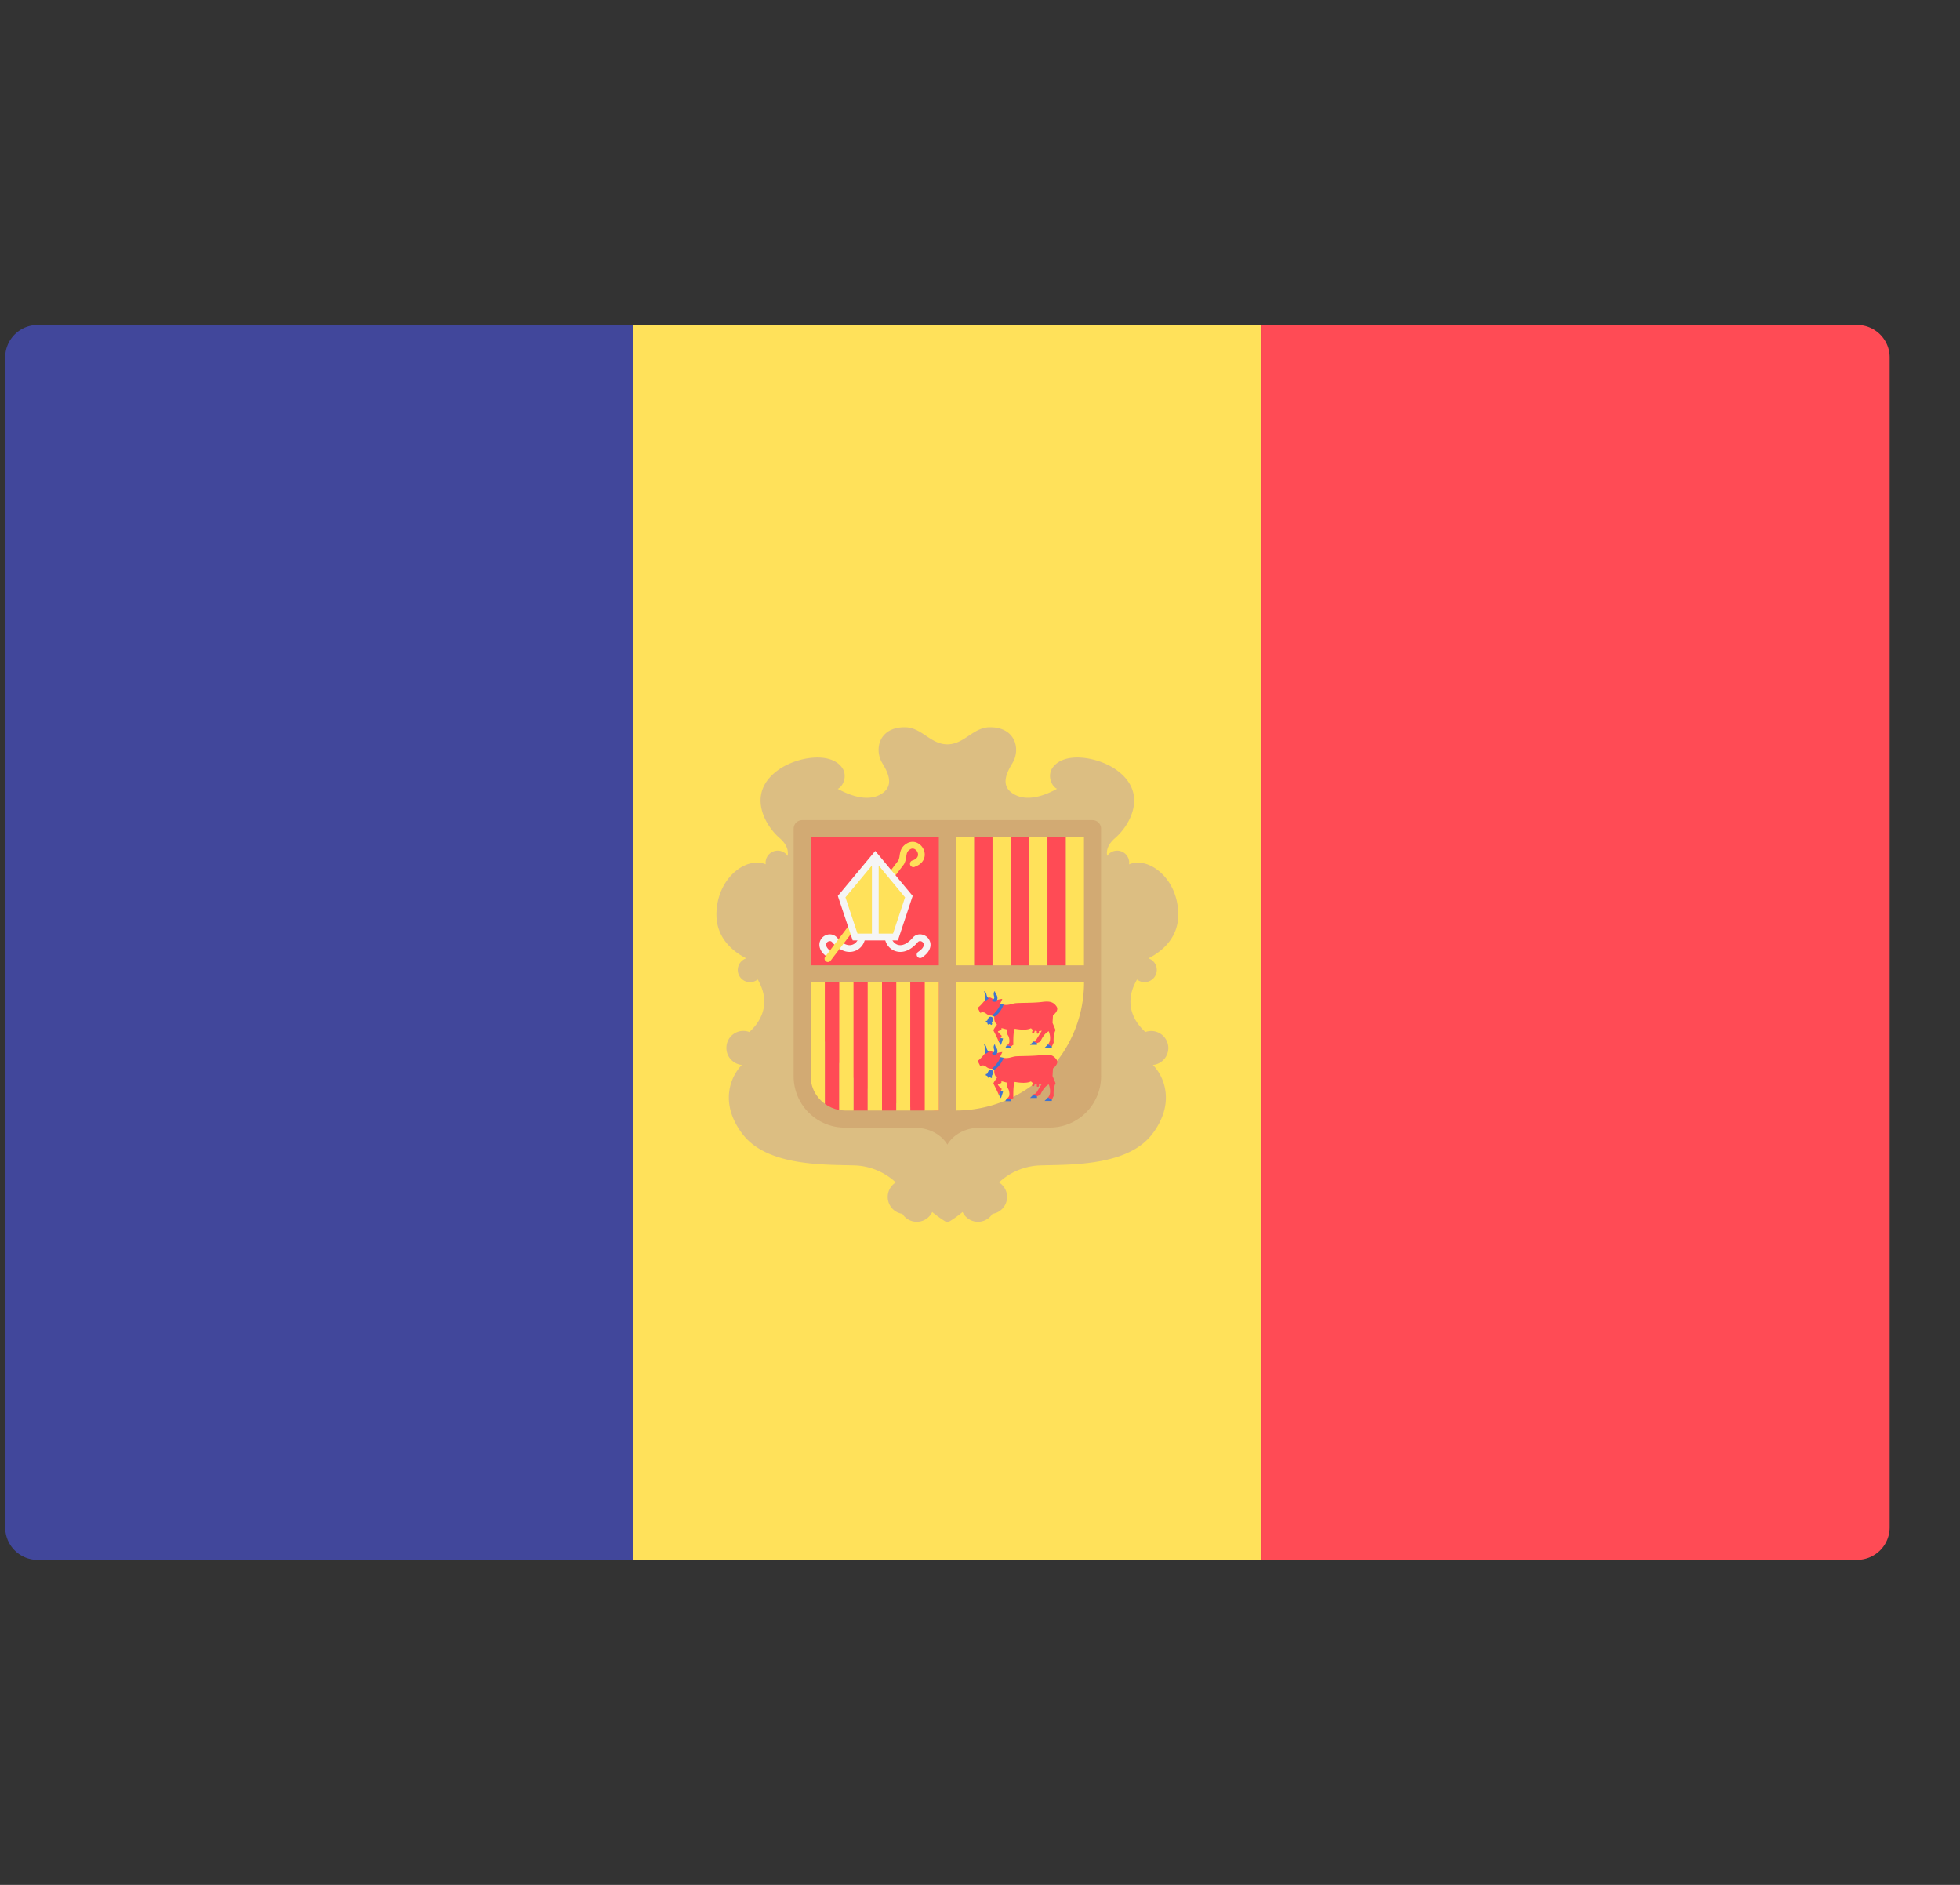 <svg width="26" height="25" fill="none" xmlns="http://www.w3.org/2000/svg"><rect width="100%" height="100%" fill="#333333" stroke="none"/><g clip-path="url(#clip0_192:4949)"><path d="M8.4 20.69H.499a.431.431 0 01-.43-.432V4.741a.43.43 0 01.43-.431h7.903v16.38z" fill="#41479B"/><path d="M16.734 4.31H8.401v16.38h8.333V4.31z" fill="#FFE15A"/><path d="M24.636 20.69h-7.902V4.31h7.902c.238 0 .431.193.431.431v15.517a.431.431 0 01-.43.431z" fill="#FF4B55"/><path d="M15.498 13.9a.227.227 0 00-.304-.212c-.112-.1-.315-.347-.111-.696a.162.162 0 00.262-.128.162.162 0 00-.11-.153c.168-.086.407-.267.395-.606-.018-.481-.412-.747-.653-.64l.002-.021a.16.16 0 00-.292-.092c-.01-.048-.009-.137.103-.234.208-.179.444-.608.014-.91-.238-.168-.692-.248-.845-.02-.066.1-.013.242.063.274-.122.068-.352.17-.535.09-.26-.113-.11-.338-.052-.439.102-.177.038-.467-.302-.467-.226 0-.34.227-.566.227-.226 0-.34-.227-.566-.227-.34 0-.404.29-.302.467.058.1.207.326-.052.44-.182.079-.413-.023-.534-.09.075-.033.128-.175.062-.274-.152-.229-.607-.149-.845.019-.43.302-.193.731.014.91.112.097.113.186.104.234a.16.16 0 00-.292.092c0 .007 0 .014.002.02-.242-.106-.636.16-.654.64-.012.34.227.521.395.607a.162.162 0 10.152.28c.204.35.001.598-.111.697a.224.224 0 00-.304.212c0 .118.09.213.205.225-.157.16-.297.514.008.915.332.44 1.125.404 1.508.418a.846.846 0 01.526.225.226.226 0 00.087.416.226.226 0 00.396-.024c.12.099.201.14.201.14s.082-.04.202-.14a.226.226 0 00.396.024.226.226 0 00.087-.416.845.845 0 01.526-.225c.382-.014 1.175.021 1.508-.418.304-.401.164-.755.008-.915a.226.226 0 00.204-.225z" fill="#DCBE82"/><path d="M10.528 10.99v3.286c0 .375.305.68.68.68h.906c.34 0 .453.226.453.226s.113-.227.453-.227h.906a.68.68 0 00.68-.68v-3.284a.113.113 0 00-.113-.113h-3.851a.113.113 0 00-.114.113z" fill="#D2AA73"/><path d="M12.454 11.104h-1.7v1.7h1.7v-1.7zm0 3.625a1.7 1.7 0 01-1.7-1.7h1.7v1.7z" fill="#FF4B55"/><path d="M12.68 14.729v-1.7h1.7a1.7 1.7 0 01-1.7 1.7zm.243-3.625h-.242v1.7h.242v-1.7z" fill="#FFE15A"/><path d="M13.166 11.104h-.243v1.7h.243v-1.7z" fill="#FF4B55"/><path d="M13.408 11.104h-.242v1.7h.242v-1.7z" fill="#FFE15A"/><path d="M13.652 11.104h-.243v1.7h.243v-1.7z" fill="#FF4B55"/><path d="M13.894 11.104h-.243v1.7h.243v-1.7zm.486 0h-.243v1.7h.242v-1.7z" fill="#FFE15A"/><path d="M14.137 11.104h-.242v1.7h.242v-1.7zM11.51 13.03h-.189v1.699h.19v-1.7z" fill="#FF4B55"/><path d="M11.7 13.03h-.19v1.699h.19v-1.7zm.377 0h-.188v1.699h.188v-1.7z" fill="#FFE15A"/><path d="M11.887 13.03H11.7v1.699h.188v-1.7z" fill="#FF4B55"/><path d="M12.454 13.03h-.189v1.699h.189v-1.7z" fill="#FFE15A"/><path d="M12.265 13.03h-.189v1.699h.189v-1.7z" fill="#FF4B55"/><path d="M10.944 14.642V13.03h-.19v1.246c0 .151.076.284.19.366z" fill="#FFE15A"/><path d="M11.133 14.721V13.03h-.19v1.612c.056.04.12.067.19.08z" fill="#FF4B55"/><path d="M11.133 13.03v1.691c.025.004.05.008.075.008h.114v-1.7h-.19z" fill="#FFE15A"/><path d="M11.008 12.707a.045.045 0 01-.025-.008c-.111-.073-.118-.15-.112-.19a.14.14 0 01.1-.111c.05-.014.1 0 .135.04.07.082.143.114.204.091.048-.018.077-.065.077-.101a.045.045 0 11.09 0 .207.207 0 01-.136.185c-.058.021-.173.034-.303-.117a.038.038 0 00-.042-.012.051.051 0 00-.037.04c-.004.03.022.067.073.101a.045.045 0 01-.024.082zm1.197 0a.045.045 0 01-.025-.082c.052-.034.078-.07.074-.101a.051.051 0 00-.037-.04.039.039 0 00-.042.012c-.13.151-.245.138-.303.117a.207.207 0 01-.135-.185.045.045 0 11.09 0c0 .036.028.083.076.101.061.023.134-.01.204-.091a.127.127 0 01.135-.04.14.14 0 01.1.112c.006.039 0 .116-.112.19a.046.046 0 01-.025.007z" fill="#F5F5F5"/><path d="M10.983 12.76a.045.045 0 01-.036-.072l.97-1.275a.208.208 0 00.017-.067c.008-.05.017-.112.094-.158.05-.03.109-.03.158.002.055.035.087.1.08.162-.004.037-.026.106-.127.143a.045.045 0 11-.031-.083c.03-.011.065-.032.07-.07a.085.085 0 00-.04-.077.057.057 0 00-.064 0c-.04.024-.045.05-.052.094a.271.271 0 01-.03.103l-.974 1.28a.044.044 0 01-.035.018z" fill="#FFE15A"/><path d="M11.61 11.357l-.446.535.178.536h.536l.178-.536-.446-.535z" fill="#FFE15A"/><path d="M11.61 11.287l-.496.596.197.59h.6l.196-.59-.496-.596zm-.395.615l.351-.422v.903h-.191l-.16-.481zm.631.481h-.19v-.903l.35.422-.16.481z" fill="#F5F5F5"/><path d="M13.962 13.566l.006-.099s.088-.063.045-.121c-.042-.059-.092-.07-.195-.056-.104.013-.266.01-.336.015-.07.005-.105.043-.216.011l.03-.067s-.052.005-.084.02c-.017.009-.058-.047-.099-.038-.04.009-.08.092-.144.135l.034.068s.038-.018.067.002c.03.02.039.034.088.034l.032.013s-.011.072.036.106c0 0-.054.07-.047.08.006.012.051.098.07.147l.04-.077s-.06-.054-.05-.06c.012-.007.052-.016.045-.034-.006-.018.032.002.075.009 0 0 .002.067.01.076.01.01.023.045.021.084a.056.056 0 01-.036.05l.06.017s.017-.022.028-.02c0 0-.005-.187.02-.216 0 0 .146.03.214-.007 0 0 .009.011.025.021-.006.016-.012.032-.01.036.006.01.024.01.029-.002a.306.306 0 00.007-.022.138.138 0 00.027.006c-.001.014-.001.027.002.03.009.008.025.001.026-.01v-.02a.19.19 0 00.038-.007l-.077.126-.038.015.05.025.045-.018s.042-.108.112-.14c0 0 .047.113-.011.174l.052.03.024-.053s-.009-.1.025-.166l-.04-.097z" fill="#FF4B55"/><path d="M13.115 13.245s-.022-.022-.028-.05c-.006-.028-.012-.04-.037-.048 0 0 .016.018.013.046-.002.028 0 .066.016.079l.036-.027zm.197.079s-.03.105-.12.16l-.032-.014s.096-.083.108-.154l.044.008zm-.154-.054c-.003-.004.04-.016.03-.05-.01-.034-.01-.059.01-.075 0 0 .002.029.018.047s.025.063-.001.089c0 0-.026.02-.057-.011zm.005.307a.01.01 0 01-.005-.014l.014-.028a.035.035 0 00-.014-.045.034.034 0 00-.047.014l-.014.029a.01.01 0 01-.015.005l-.008.017.027.014a.014.014 0 00.025.013.203.203 0 01.028.013l.009-.018zm.11.191l.033.006-.028.087-.029-.045.024-.048zm.082.095l-.02.037h.08v-.019l-.06-.018zm.401-.027v.022h-.092l.044-.045.048.023zm.146.016l-.046.046h.096l.002-.017-.052-.03z" fill="#4173CD"/><path d="M13.962 14.271l.006-.099s.088-.063.045-.121c-.042-.059-.092-.07-.195-.057-.104.014-.266.012-.336.016-.07.005-.105.043-.216.011l.03-.067s-.052.004-.084.02c-.017.009-.058-.047-.099-.038-.04.009-.08.092-.144.135l.034.068s.038-.019.067.002c.03.02.039.034.088.034l.032.013s-.011.072.036.106c0 0-.054.07-.047.08.006.012.051.098.07.147l.04-.077s-.06-.054-.05-.06c.012-.007.052-.016.045-.034-.006-.018.032.002.075.009 0 0 .002.067.01.076.01.01.023.045.021.084-.002.038-.036.05-.036.05l.06.017s.017-.022.028-.02c0 0-.005-.187.02-.216 0 0 .146.03.214-.007 0 0 .009.011.025.021-.006.016-.012.032-.01.036.006.01.024.01.029-.002a.29.29 0 00.007-.022.125.125 0 00.027.006c-.001.014-.001.027.002.03.009.008.025.001.026-.01v-.02a.177.177 0 00.038-.007l-.077.126-.038.015.05.025.045-.018s.042-.108.112-.14c0 0 .047.113-.011.174l.052.03.024-.053s-.009-.1.025-.166l-.04-.097z" fill="#FF4B55"/><path d="M13.115 13.95s-.022-.022-.028-.05c-.006-.028-.012-.04-.037-.048 0 0 .016.018.013.046-.002.028 0 .066.016.079l.036-.027zm.197.08s-.031.104-.121.158l-.032-.014s.096-.082.108-.152l.045.007zm-.154-.055c-.003-.004.04-.016.03-.05-.01-.034-.01-.059.01-.075 0 0 .002.029.018.047s.025.063-.001.089c0 0-.026.02-.057-.011zm.005.307a.011.011 0 01-.005-.014l.014-.028a.035.035 0 00-.014-.046.034.034 0 00-.047.015l-.014.029a.011.011 0 01-.015.005l-.008.017.027.014a.014.014 0 00.025.013.203.203 0 01.028.013l.009-.018zm.11.191l.033.006-.028.087-.029-.045.024-.049zm.082.095l-.02.037h.08v-.019l-.06-.018zm.401-.027v.022h-.092l.044-.045.048.023zm.146.016l-.046.045h.096l.002-.016-.052-.03z" fill="#4173CD"/></g><defs><clipPath id="clip0_192:4949"><path fill="#fff" transform="translate(.067)" d="M0 0h25v25H0z"/></clipPath></defs></svg>